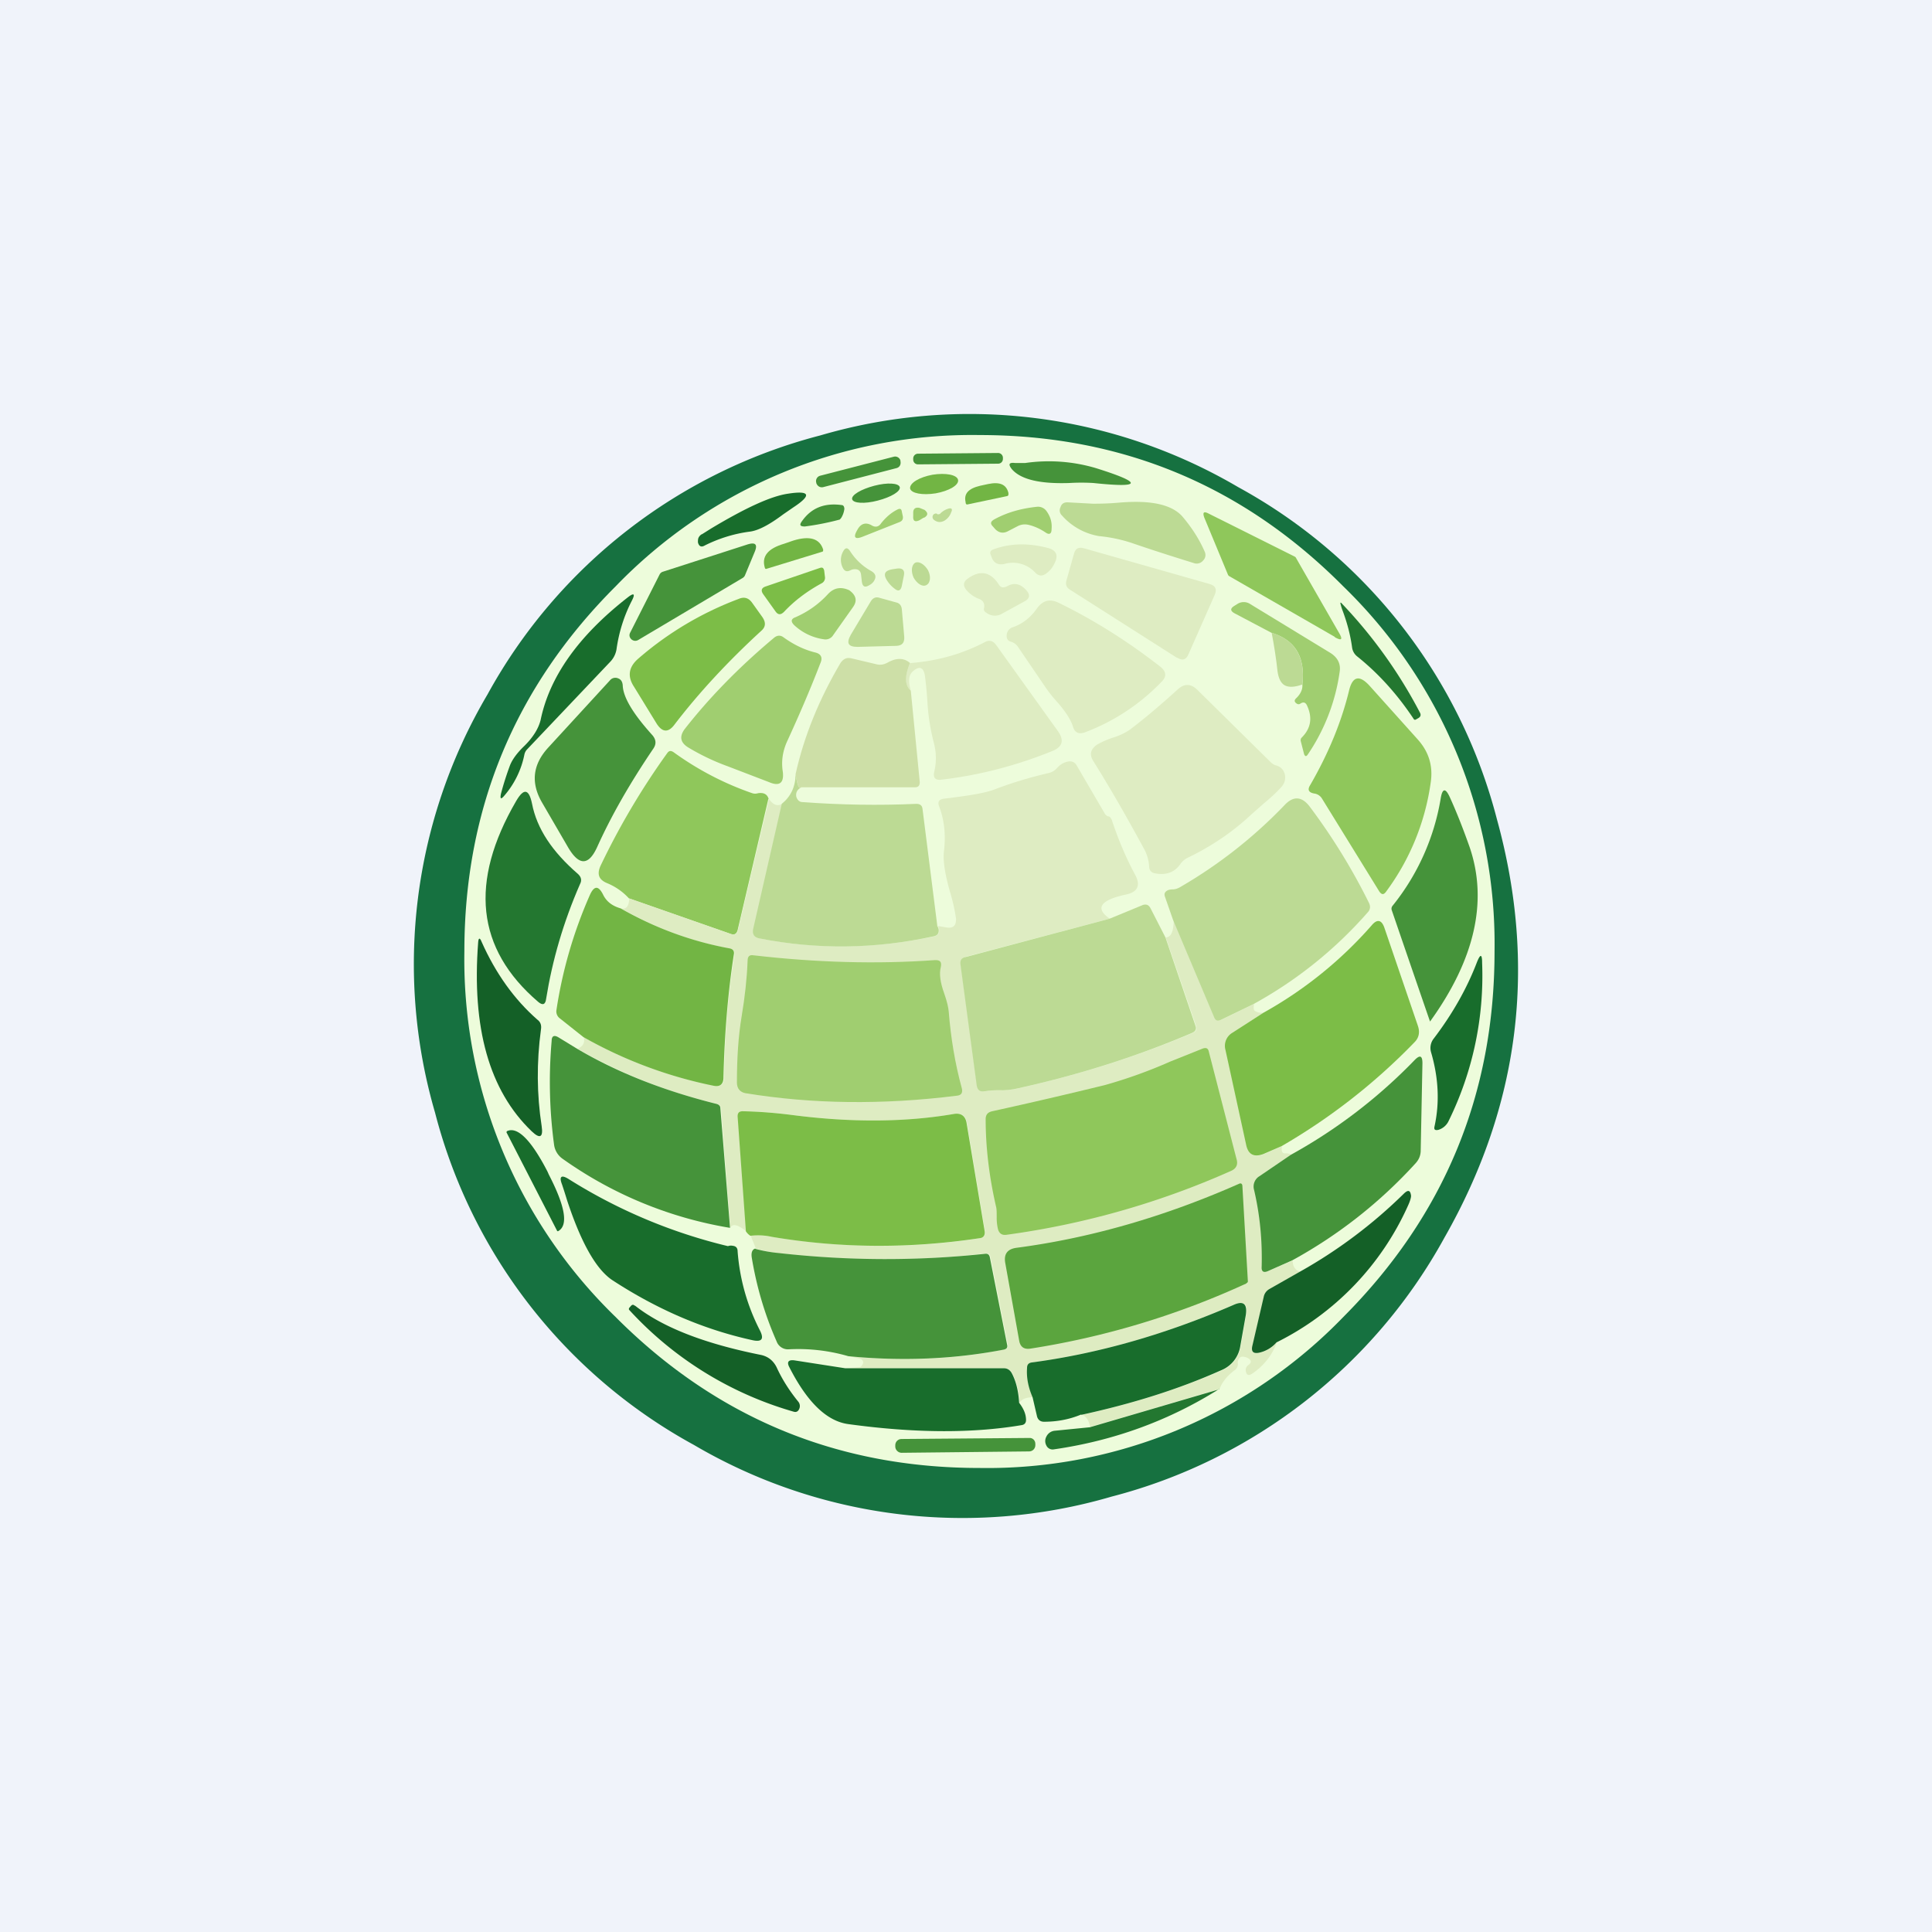 <!-- by TradeStack --><svg width="56" height="56" viewBox="0 0 56 56" xmlns="http://www.w3.org/2000/svg"><path fill="#F0F3FA" d="M0 0h56v56H0z"/><path d="M43.39 23.75c1.17 4.25.66 8.29-1.52 12.12a15.41 15.41 0 0 1-9.65 7.51 15.37 15.37 0 0 1-12.11-1.5 15.34 15.34 0 0 1-7.5-9.63 15.38 15.38 0 0 1 1.52-12.12 15.41 15.41 0 0 1 9.65-7.51 15.37 15.37 0 0 1 12.11 1.5 15.34 15.34 0 0 1 7.5 9.63Z" fill="#167140"/><path d="M43.32 27.58c0 4.14-1.46 7.66-4.38 10.59a14.35 14.35 0 0 1-10.55 4.38c-4.12 0-7.64-1.46-10.55-4.38a14.44 14.44 0 0 1-4.38-10.59c0-4.13 1.46-7.66 4.38-10.58a14.35 14.35 0 0 1 10.55-4.39c4.12 0 7.64 1.46 10.55 4.39a14.44 14.44 0 0 1 4.38 10.58Z" fill="#EDFCDB"/><path d="m28.93 13.13-2.32.02a.14.14 0 0 0-.14.14v.03c0 .08.06.14.14.14l2.32-.02c.08 0 .14-.06.14-.14v-.03a.14.14 0 0 0-.14-.14ZM25.9 13.24l-2.13.55a.16.16 0 0 0-.11.2V14c.03.09.11.14.2.12l2.12-.55c.09-.02.14-.1.12-.2v-.02a.16.16 0 0 0-.2-.11ZM29.72 13.42a4.8 4.8 0 0 1 2.05.15c1.37.43 1.34.58-.08.43a5.85 5.85 0 0 0-.69 0c-.85.03-1.41-.1-1.67-.4-.11-.14-.09-.2.09-.18h.3Z" fill="#45933A"/><path d="M27.12 14.3c.39-.07.68-.24.65-.39-.03-.15-.36-.21-.74-.15-.38.07-.67.24-.65.4.03.14.36.2.74.14Z" fill="#72B544"/><path d="M25.44 14.51c.39-.1.67-.27.64-.39-.03-.12-.36-.14-.74-.04s-.67.27-.64.39c.03.12.36.14.74.04Z" fill="#45933A"/><path d="M28.05 14.62c-.03.01-.05 0-.06-.04v-.02c-.06-.25.08-.4.42-.48l.23-.05c.34-.07.53.01.59.26v.02c0 .04 0 .06-.04.07l-1.14.24Z" fill="#72B544"/><path d="m20.34 15.49.27-.17c1-.6 1.74-.94 2.23-1.01.64-.1.7.04.15.4l-.29.2c-.4.3-.72.47-.97.5-.46.06-.9.2-1.3.4-.1.06-.17.03-.2-.09 0-.05 0-.1.02-.14a.24.24 0 0 1 .1-.1Z" fill="#186D2C"/><path d="M24.39 15a.32.32 0 0 1-.05.06 7.7 7.7 0 0 1-1.01.2c-.14 0-.17-.04-.08-.16.27-.38.65-.53 1.15-.46.02 0 .04.01.06.04.01.03.02.06.01.1a.64.64 0 0 1-.08.22Z" fill="#45933A"/><path d="M31.67 14.6c.16 0 .41 0 .76-.03.92-.08 1.54.05 1.85.41.27.32.48.65.63.99.05.1.04.2-.04.28a.24.24 0 0 1-.27.07c-.58-.18-1.18-.37-1.79-.58-.3-.1-.63-.17-.95-.2a1.84 1.84 0 0 1-1.08-.6.2.2 0 0 1-.04-.24c.03-.1.1-.14.2-.14l.73.04Z" fill="#BCDA94"/><path d="m29.5 15.25-.27.14c-.14.08-.27.06-.38-.05l-.07-.08c-.08-.08-.07-.14.03-.2.36-.2.77-.32 1.24-.37a.3.3 0 0 1 .28.12c.11.15.17.32.15.53 0 .14-.07.17-.18.09-.15-.1-.32-.18-.5-.22a.45.45 0 0 0-.3.04ZM25.53 15.18c.14-.18.3-.32.48-.41.08-.04.12-.02.13.06l.03.14c.01.08-.02.13-.09.16l-1.06.42c-.24.1-.3.03-.17-.19.1-.19.25-.23.42-.13.1.06.2.04.26-.05ZM26.78 15l-.13.08c-.13.06-.19.02-.18-.12v-.1c0-.12.07-.16.18-.14l.15.06c.11.09.1.16-.02.23Z" fill="#A0CE70"/><path d="M27.24 14.9a.56.56 0 0 1 .23-.15c.11-.04.15 0 .1.1a.45.45 0 0 1-.21.25c-.11.05-.2.04-.3-.04-.04-.05-.04-.1 0-.15.05-.03.08-.04.12 0l.06-.01Z" fill="#BCDA94"/><path d="m38.69 18.46-3.06-1.76a.09.09 0 0 1-.04-.05l-.68-1.64c-.06-.16-.02-.2.13-.12l2.5 1.25a.1.1 0 0 1 .03.04l1.24 2.16c.12.2.08.24-.12.13Z" fill="#8FC75B"/><path d="M22.21 16.49c-.02 0-.03 0-.04-.03-.1-.33.08-.56.56-.7l.26-.09c.48-.15.77-.06.87.26v.01c0 .03 0 .04-.02.05l-1.63.5Z" fill="#72B544"/><path d="m19.22 16.57 2.45-.79c.23-.07.3 0 .2.23l-.27.65a.17.17 0 0 1-.07.09l-3.03 1.8c-.07.04-.14.03-.2-.02-.06-.06-.07-.13-.03-.2l.85-1.68a.16.16 0 0 1 .1-.08Z" fill="#45933A"/><path d="M30.36 15.88c.26.06.33.22.2.46a.73.73 0 0 1-.23.28c-.12.09-.23.08-.33-.03a.88.88 0 0 0-.9-.24c-.17.03-.29-.03-.35-.18l-.03-.08c-.04-.08-.01-.13.06-.16.47-.18 1-.2 1.58-.05Z" fill="#DEECC2"/><path d="M24.76 16.5a.26.26 0 0 0-.11.03c-.1.05-.17.03-.22-.07a.5.5 0 0 1 0-.46c.07-.14.14-.14.22-.01.15.23.35.42.6.56.14.08.16.18.07.31a.37.37 0 0 1-.12.1c-.13.08-.2.05-.22-.11l-.02-.18c-.01-.12-.08-.18-.2-.17Z" fill="#BCDA94"/><path d="m34.12 19.07-3.11-1.98c-.1-.06-.13-.15-.1-.26l.22-.78c.04-.15.13-.2.28-.16l3.66 1.04c.16.05.21.15.14.31l-.76 1.72c-.07.17-.18.2-.33.1Z" fill="#DEECC2"/><path d="M26.48 16.74c.1.18.26.28.37.22.12-.06.14-.25.05-.43-.1-.17-.26-.27-.37-.22-.11.06-.13.25-.05.43Z" fill="#BCDA94"/><path d="M22.73 17.73c-.1.1-.18.1-.26-.02l-.35-.49c-.07-.1-.05-.18.07-.22l1.58-.54c.07-.02.1 0 .12.08l.02.17a.18.18 0 0 1-.1.2c-.42.23-.78.5-1.08.82Z" fill="#7CBD47"/><path d="m25.87 16.5.13-.02c.16-.02.23.05.2.2l-.06.3c-.03.14-.1.17-.2.09a.9.9 0 0 1-.22-.23c-.13-.2-.08-.3.15-.34Z" fill="#BCDA94"/><path d="M28.38 17.36a.89.89 0 0 1-.37-.26c-.1-.12-.09-.23.03-.32.36-.27.67-.21.91.16.06.1.13.1.23.06.2-.12.38-.09.55.09.14.14.13.26-.05.35l-.64.35a.4.4 0 0 1-.45-.03c-.06-.03-.08-.08-.07-.12.03-.13-.01-.23-.14-.28Z" fill="#DEECC2"/><path d="m24.73 17.59-.58.82a.26.26 0 0 1-.27.12 1.58 1.58 0 0 1-.86-.41c-.1-.1-.1-.18.04-.23.36-.16.66-.37.93-.66.18-.2.39-.23.63-.12l.06.05c.14.13.16.27.05.43Z" fill="#A0CE70"/><path d="M15.2 21.87a2.6 2.6 0 0 1-.58 1.19c-.1.12-.13.1-.1-.05.07-.27.16-.55.26-.82.07-.18.21-.37.43-.58.25-.25.4-.5.46-.74.26-1.26 1.1-2.44 2.52-3.55.19-.15.23-.11.12.1-.22.43-.37.9-.44 1.4a.68.68 0 0 1-.18.36l-2.42 2.55a.31.31 0 0 0-.07.14Z" fill="#186D2C"/><path d="m24.66 18.4.58-.97c.06-.1.15-.14.26-.1l.47.13c.1.02.16.09.17.2l.07.8c.01.17-.06.25-.22.26l-1.13.03c-.27 0-.34-.1-.2-.35Z" fill="#BCDA94"/><path d="m21.8 17.47.3.42c.1.15.1.28-.04.4-.98.9-1.81 1.8-2.5 2.7-.18.25-.36.25-.53-.02l-.65-1.06c-.2-.3-.16-.57.11-.81a9.54 9.54 0 0 1 2.92-1.74c.16-.07.29-.03.39.11Z" fill="#7CBD47"/><path d="M33.66 19.77a6.01 6.01 0 0 1-2.22 1.46c-.18.06-.29 0-.34-.17-.06-.2-.23-.46-.49-.75a3.77 3.77 0 0 1-.3-.38l-.81-1.19a.36.36 0 0 0-.2-.14c-.1-.03-.13-.1-.12-.2a.25.25 0 0 1 .18-.22c.29-.1.52-.29.7-.55.17-.23.37-.28.62-.16 1.03.5 2.01 1.12 2.96 1.86.17.14.18.29.02.44Z" fill="#DEECC2"/><path d="M38.92 17.71a1.46 1.46 0 0 1-.06-.19c-.02-.06 0-.07.04-.02a13.9 13.9 0 0 1 2.26 3.16c.03.06.02.11-.04.15l-.07.04c-.03.02-.06.02-.08-.02-.46-.69-1-1.3-1.64-1.81a.4.4 0 0 1-.14-.26c-.05-.36-.14-.7-.27-1.05Z" fill="#237730"/><path d="M37.75 19.84c.09-.79-.2-1.29-.9-1.5l-1.06-.56c-.13-.07-.14-.14-.01-.22l.08-.05a.34.34 0 0 1 .38 0l2.33 1.42c.2.13.3.31.26.55a5.66 5.66 0 0 1-.93 2.4c-.04.05-.07.05-.1-.02l-.1-.39c0-.03 0-.06.03-.09.27-.27.32-.58.15-.94-.04-.08-.1-.1-.18-.05-.04.03-.08.03-.12 0-.07-.05-.07-.1 0-.16.13-.13.18-.26.17-.39Z" fill="#A0CE70"/><path d="M36.86 18.34c.68.21.98.71.89 1.5-.22.08-.4.09-.52.02-.1-.06-.17-.19-.2-.4-.04-.38-.1-.75-.17-1.12Z" fill="#BCDA94"/><path d="M19.94 21.66c-.22-.14-.25-.31-.1-.52.68-.87 1.53-1.76 2.58-2.64.1-.09.2-.1.3-.02.28.2.58.35.9.43.18.04.23.15.16.31-.3.78-.63 1.54-.97 2.28-.12.27-.17.56-.12.87.04.33-.1.43-.4.3l-1.2-.46a6.53 6.53 0 0 1-1.15-.55Z" fill="#A0CE70"/><path d="M26.4 20.02c-.18-.16-.19-.43-.02-.8.78-.06 1.5-.26 2.15-.6.14-.08.25-.05.34.07l1.8 2.51c.18.26.13.45-.17.57-1.04.42-2.1.7-3.22.83-.17.02-.24-.06-.2-.23.07-.3.06-.58-.02-.87a6.12 6.12 0 0 1-.18-1.18c-.02-.32-.05-.57-.07-.73-.04-.25-.16-.3-.35-.13-.12.1-.14.28-.06.56Z" fill="#DEECC2"/><path d="M26.38 19.21c-.16.38-.16.65.02.81l.26 2.65c0 .1-.04.15-.14.15h-3.3c-.05.07-.11-.06-.16-.38.25-1.13.7-2.2 1.3-3.22.08-.12.18-.17.31-.14l.76.18c.1.02.19 0 .27-.04.27-.16.5-.16.68 0Z" fill="#CDDFA7"/><path d="m15.89 21.67 1.79-1.95a.2.2 0 0 1 .23-.06c.09.03.13.1.14.2.01.35.3.83.86 1.45.11.13.12.26.02.4-.67.99-1.21 1.93-1.62 2.84-.25.55-.53.55-.85 0l-.75-1.29c-.33-.57-.27-1.1.18-1.59Z" fill="#45933A"/><path d="M41.1 21.44c.32.36.44.77.37 1.24a6.9 6.9 0 0 1-1.29 3.16c-.07.1-.13.1-.2 0l-1.66-2.69a.31.31 0 0 0-.23-.15c-.16-.03-.2-.11-.11-.25.53-.92.9-1.82 1.12-2.72.1-.43.3-.48.6-.15l1.4 1.56Z" fill="#8FC75B"/><path d="M36.3 23.58c-.54.51-1.16.94-1.87 1.28a.57.57 0 0 0-.22.19c-.17.24-.42.33-.75.26-.09-.02-.14-.08-.15-.17a1.23 1.23 0 0 0-.13-.5c-.45-.83-.94-1.7-1.49-2.58-.12-.19-.08-.34.1-.47.1-.06.24-.13.44-.2.24-.07.4-.16.52-.24.5-.38.95-.77 1.39-1.17.19-.17.38-.17.57.02l2.14 2.11c.04.03.08.06.12.07.15.04.23.12.27.26.03.13 0 .25-.08.35-.11.13-.29.3-.53.5l-.34.3Z" fill="#DEECC2"/><path d="m22.27 23.16-.89 3.8c-.03.11-.1.15-.2.11l-2.95-1.03a1.76 1.76 0 0 0-.63-.44c-.24-.1-.3-.25-.2-.49a21.28 21.28 0 0 1 1.94-3.28c.05-.07.1-.08.18-.03.73.53 1.5.92 2.28 1.19.06.02.11.02.18 0 .16-.02.26.03.3.17Z" fill="#8FC75B"/><path d="M32.16 26.63 28 27.73c-.12.04-.17.11-.15.23l.47 3.5c.02.14.1.2.24.17.12-.02.25-.03.37-.03.2.01.4-.01.61-.06 1.76-.39 3.43-.92 5.03-1.6.1-.04.13-.1.1-.2l-.88-2.57c.15 0 .23-.17.23-.5l1.18 2.81c.04.1.1.13.2.08l.95-.46c-.02.12-.01.18.02.2.08.05.17.07.28.05l-.9.58a.44.44 0 0 0-.21.5l.6 2.75c.05.3.22.38.5.27l.52-.23a.4.4 0 0 0-.01.1c0 .08.04.12.12.11.06 0 .12.01.16.04l-.9.61c-.15.1-.2.24-.17.41.17.72.24 1.46.22 2.23 0 .14.06.18.19.12l.7-.3c0 .17.07.28.22.32l-.88.5a.33.33 0 0 0-.17.23l-.33 1.42c-.04.17.03.23.2.2a.93.93 0 0 0 .5-.3c-.14.38-.38.68-.72.91-.1.06-.16.04-.18-.08a.17.17 0 0 1 .07-.17c.1-.07.1-.14 0-.2a.35.35 0 0 0-.11-.04c-.09-.02-.15.01-.18.1-.01.02-.02.05-.01.09a.21.21 0 0 1-.1.2c-.22.17-.36.35-.43.54l-3.75 1.1c-.04-.2-.13-.32-.24-.35 1.46-.32 2.81-.74 4.04-1.28a.9.9 0 0 0 .56-.7l.16-.91c.06-.33-.07-.43-.37-.3-1.94.85-3.88 1.4-5.82 1.67-.1.01-.15.07-.15.16-.02.27.03.56.16.85-.2 0-.33.06-.39.16-.01-.34-.09-.63-.22-.87a.24.24 0 0 0-.22-.13h-4.6l.4-.03a.1.1 0 0 0 .07-.05c.04-.05.05-.1.03-.13a.12.12 0 0 0-.09-.07l-.31-.07c1.54.15 3.04.1 4.5-.2.08-.01.12-.06.1-.14l-.5-2.54c-.02-.07-.06-.1-.14-.1-1.95.23-3.95.22-5.99 0a4.06 4.06 0 0 1-.67-.14l-.15-.37c.13-.03.34-.02.62.03 2.02.33 4.02.35 6.02.04.12-.02.17-.09.15-.2l-.52-3.12c-.03-.22-.16-.32-.38-.28-1.4.24-2.96.25-4.67.03-.47-.06-.95-.1-1.44-.11-.1 0-.15.05-.15.15l.24 3.33c-.25-.2-.4-.23-.46-.1l-.27-3.47c-.01-.06-.05-.1-.1-.12a15.17 15.17 0 0 1-4.06-1.6c.16-.07.22-.18.18-.34 1.2.68 2.46 1.15 3.77 1.4.2.05.3-.03.3-.23.02-1.26.12-2.45.3-3.56.01-.1-.03-.16-.13-.17-1.1-.2-2.15-.6-3.16-1.17.15.04.23-.06.24-.29l2.94 1.03c.12.04.19 0 .21-.11l.9-3.8c.12.17.24.22.38.14l-.82 3.63c-.04.15.02.24.18.27 1.66.33 3.35.3 5.05-.06.09-.02.14-.07.14-.17 0-.05-.01-.1-.04-.13l.24.04c.21.04.3-.05.29-.26a5.32 5.32 0 0 0-.18-.79c-.14-.5-.2-.88-.17-1.15.06-.48.01-.92-.14-1.31-.05-.13 0-.2.14-.22l.32-.04c.54-.07.93-.14 1.18-.24.5-.19 1.01-.34 1.52-.46.11-.02.2-.08.27-.16.09-.1.2-.16.33-.18.1-.01.18.03.23.12l.8 1.37a.2.2 0 0 0 .1.1c.03 0 .05.01.07.03l.04.06c.2.6.42 1.12.68 1.6.17.31.08.51-.27.58-.74.16-.9.4-.46.7Z" fill="#DEECC2"/><path d="M23.06 22.45c.05.31.1.44.17.37-.12.06-.17.15-.15.27.03.1.09.16.19.16 1.1.08 2.2.1 3.29.05.1 0 .17.04.18.15l.43 3.4c.02.02.04.07.04.12 0 .1-.05.15-.15.17-1.7.37-3.38.39-5.05.06-.15-.03-.21-.12-.18-.27l.83-3.63c.26-.21.4-.5.4-.86Z" fill="#BCDA94"/><path d="M15.6 29.04c-1.8-1.54-2-3.48-.64-5.82.22-.38.37-.36.46.07.14.73.59 1.4 1.33 2.04.1.09.12.19.06.3-.48 1.1-.8 2.2-.98 3.32-.02.17-.1.2-.23.09Z" fill="#237730"/><path d="M41.45 29.61a2073.45 2073.45 0 0 1-1.11-3.23.13.13 0 0 1 .02-.12 6.7 6.7 0 0 0 1.4-3.12c.05-.3.14-.3.26-.04.21.46.4.95.58 1.46.53 1.56.15 3.25-1.15 5.05Z" fill="#45933A"/><path d="m36.34 29.1-.95.46c-.1.05-.16.02-.2-.08L34 26.66l-.23-.66c-.04-.1 0-.16.09-.2a.35.35 0 0 1 .12-.02c.09 0 .17-.03.25-.08a13.69 13.69 0 0 0 3-2.36c.26-.28.51-.26.74.05.66.88 1.23 1.81 1.71 2.78.05.1.04.2-.04.28a12.2 12.2 0 0 1-3.3 2.65Z" fill="#BCDA94"/><path d="M17.99 26.33c1 .57 2.06.96 3.16 1.16.1.02.14.08.12.18-.17 1.1-.27 2.3-.3 3.56 0 .2-.1.28-.29.24a12.78 12.78 0 0 1-3.77-1.41l-.68-.54a.25.25 0 0 1-.1-.25c.17-1.13.49-2.24.96-3.31.13-.3.26-.3.4-.01.1.19.26.31.5.38Z" fill="#72B544"/><path d="m33.78 27.17.87 2.56c.04.1 0 .17-.1.21-1.59.68-3.26 1.21-5.02 1.6-.2.05-.4.07-.6.06-.13 0-.26.01-.38.03-.14.03-.22-.03-.24-.17l-.47-3.5c-.02-.12.03-.2.15-.22l4.17-1.11.97-.4c.1-.03.17 0 .22.1l.43.84Z" fill="#BCDA94"/><path d="m37.15 33.22-.53.23c-.27.1-.44.02-.5-.27l-.6-2.75a.44.44 0 0 1 .21-.5l.9-.58a11.8 11.8 0 0 0 3.13-2.53c.16-.19.29-.16.37.08l.97 2.84c.06.18.03.34-.1.47a17.67 17.67 0 0 1-3.85 3.01Z" fill="#7CBD47"/><path d="M13.96 27.3c.41.92.95 1.67 1.61 2.25.1.07.13.17.11.29-.13.96-.12 1.89.02 2.8.05.33-.05.38-.29.15-1.23-1.18-1.74-3-1.55-5.48.01-.13.05-.14.1-.01Z" fill="#146027"/><path d="M21.62 31.69c-.17-.03-.26-.14-.26-.31 0-.7.04-1.35.14-1.94.09-.54.15-1.07.17-1.6 0-.12.06-.17.17-.15 1.82.21 3.57.26 5.25.14.16-.01.21.05.18.2-.05.19-.02.44.1.77.08.23.12.4.13.53.06.75.18 1.49.38 2.22.03.13-.02.2-.15.21-2.16.27-4.2.24-6.1-.07Z" fill="#A0CE70"/><path d="M41.58 32.65c.15-.68.12-1.4-.1-2.15a.44.44 0 0 1 .08-.4c.54-.71.96-1.45 1.25-2.21.1-.25.15-.24.15.02a9.53 9.53 0 0 1-.97 4.58.48.48 0 0 1-.3.26c-.1.02-.13-.01-.11-.1Z" fill="#186D2C"/><path d="M16.73 30.4c1.17.69 2.52 1.22 4.05 1.6.06.02.1.06.1.12l.28 3.47a11.65 11.65 0 0 1-4.85-2 .59.59 0 0 1-.25-.41 13.63 13.63 0 0 1-.07-3.01c0-.14.07-.18.2-.1l.54.33Z" fill="#45933A"/><path d="M28.87 34.97c-.2-.87-.3-1.72-.3-2.53 0-.13.06-.2.19-.23a140 140 0 0 0 3.27-.76 14 14 0 0 0 1.89-.68l.95-.38c.1-.03.15 0 .17.1l.8 3.1c.05.16 0 .28-.16.35a23.9 23.9 0 0 1-6.5 1.85c-.13.02-.21-.03-.25-.15a1.39 1.39 0 0 1-.04-.35c0-.15 0-.25-.02-.32Z" fill="#8FC75B"/><path d="m37.46 36.53-.7.31c-.13.06-.2.02-.19-.12.02-.77-.05-1.5-.22-2.23a.35.35 0 0 1 .16-.4l.91-.62a15.18 15.18 0 0 0 3.59-2.75c.15-.15.22-.12.22.1l-.05 2.52c0 .15-.05.27-.15.38a13.77 13.77 0 0 1-3.57 2.81Z" fill="#45933A"/><path d="M21.75 35.82a.45.45 0 0 1-.13-.13l-.24-3.33c0-.1.04-.15.15-.15.49.01.97.05 1.44.11 1.7.22 3.27.21 4.67-.03.22-.04.35.06.38.28l.52 3.11c.02.12-.03.2-.15.21-2 .3-4 .3-6.02-.04a1.84 1.84 0 0 0-.62-.03Z" fill="#7CBD47"/><path d="m14.68 32.82.01-.03c.3-.15.7.24 1.18 1.17l.04.09c.48.93.57 1.48.26 1.64l-.02-.01-1.47-2.86ZM21.1 36.12a.25.25 0 0 1 .14-.01c.09.01.14.06.14.16.06.79.27 1.56.65 2.3.12.24.05.33-.2.28-1.43-.31-2.79-.9-4.09-1.75-.47-.32-.9-1.09-1.3-2.3a19.6 19.6 0 0 0-.15-.47c-.09-.23-.02-.29.2-.15a15.4 15.4 0 0 0 4.61 1.94Z" fill="#186D2C"/><path d="M36.13 37.2a23.7 23.7 0 0 1-6.26 1.89c-.19.03-.3-.05-.33-.24l-.4-2.23c-.05-.26.05-.41.31-.45 2.14-.28 4.3-.9 6.47-1.86.05-.02.08 0 .09.05l.16 2.78c0 .02-.01.04-.04.05Z" fill="#5BA53E"/><path d="M37 38.91a.93.93 0 0 1-.51.3c-.16.03-.23-.03-.19-.2l.33-1.42c.02-.1.08-.18.17-.23l.88-.5a14.18 14.18 0 0 0 3.02-2.27c.12-.11.18-.09.2.07 0 .06-.03.16-.09.29A8.15 8.15 0 0 1 37 38.91Z" fill="#146027"/><path d="M21.9 36.2c.22.06.45.1.67.12 2.04.23 4.04.23 6 .02.06 0 .1.02.12.1l.5 2.53c.02.08 0 .13-.1.15-1.45.28-2.95.34-4.5.19a5.21 5.21 0 0 0-1.72-.2.35.35 0 0 1-.36-.23c-.34-.77-.58-1.58-.72-2.43-.02-.14.01-.23.1-.26Z" fill="#45933A"/><path d="M18.4 37.84c.8.63 2 1.1 3.64 1.43.21.04.37.16.47.36.16.35.37.68.63 1a.2.2 0 0 1 .02.22c-.03.06-.08.09-.15.07a10.32 10.32 0 0 1-4.78-2.96v-.04l.06-.07c.04-.04.07-.04.11 0Z" fill="#146027"/><path d="M31.34 41c-.36.15-.72.21-1.08.21-.1 0-.17-.05-.2-.15l-.13-.56c-.13-.3-.18-.58-.16-.85 0-.1.05-.15.15-.16 1.94-.26 3.88-.82 5.82-1.66.3-.14.42-.04.37.29l-.16.9a.9.9 0 0 1-.56.7c-1.23.55-2.58.97-4.05 1.29ZM24.5 39.66h4.6c.1 0 .17.05.22.13.13.24.2.53.22.87.13.17.2.33.2.5 0 .09-.05.14-.14.15-1.43.24-3.1.23-5-.03-.63-.08-1.2-.63-1.72-1.65-.08-.15-.03-.22.14-.2l1.48.23Z" fill="#186D2C"/><path d="M35.34 40.26c-1.46.92-3.06 1.5-4.79 1.75a.2.2 0 0 1-.22-.11.27.27 0 0 1 0-.26.3.3 0 0 1 .25-.17l1.01-.1 3.75-1.1Z" fill="#237730"/><path d="m29.83 41.68-3.7.03c-.1 0-.18.08-.18.18v.04c0 .1.09.18.18.18l3.7-.04c.1 0 .18-.08.18-.18v-.04c0-.1-.08-.18-.18-.17Z" fill="#45933A"/></svg>